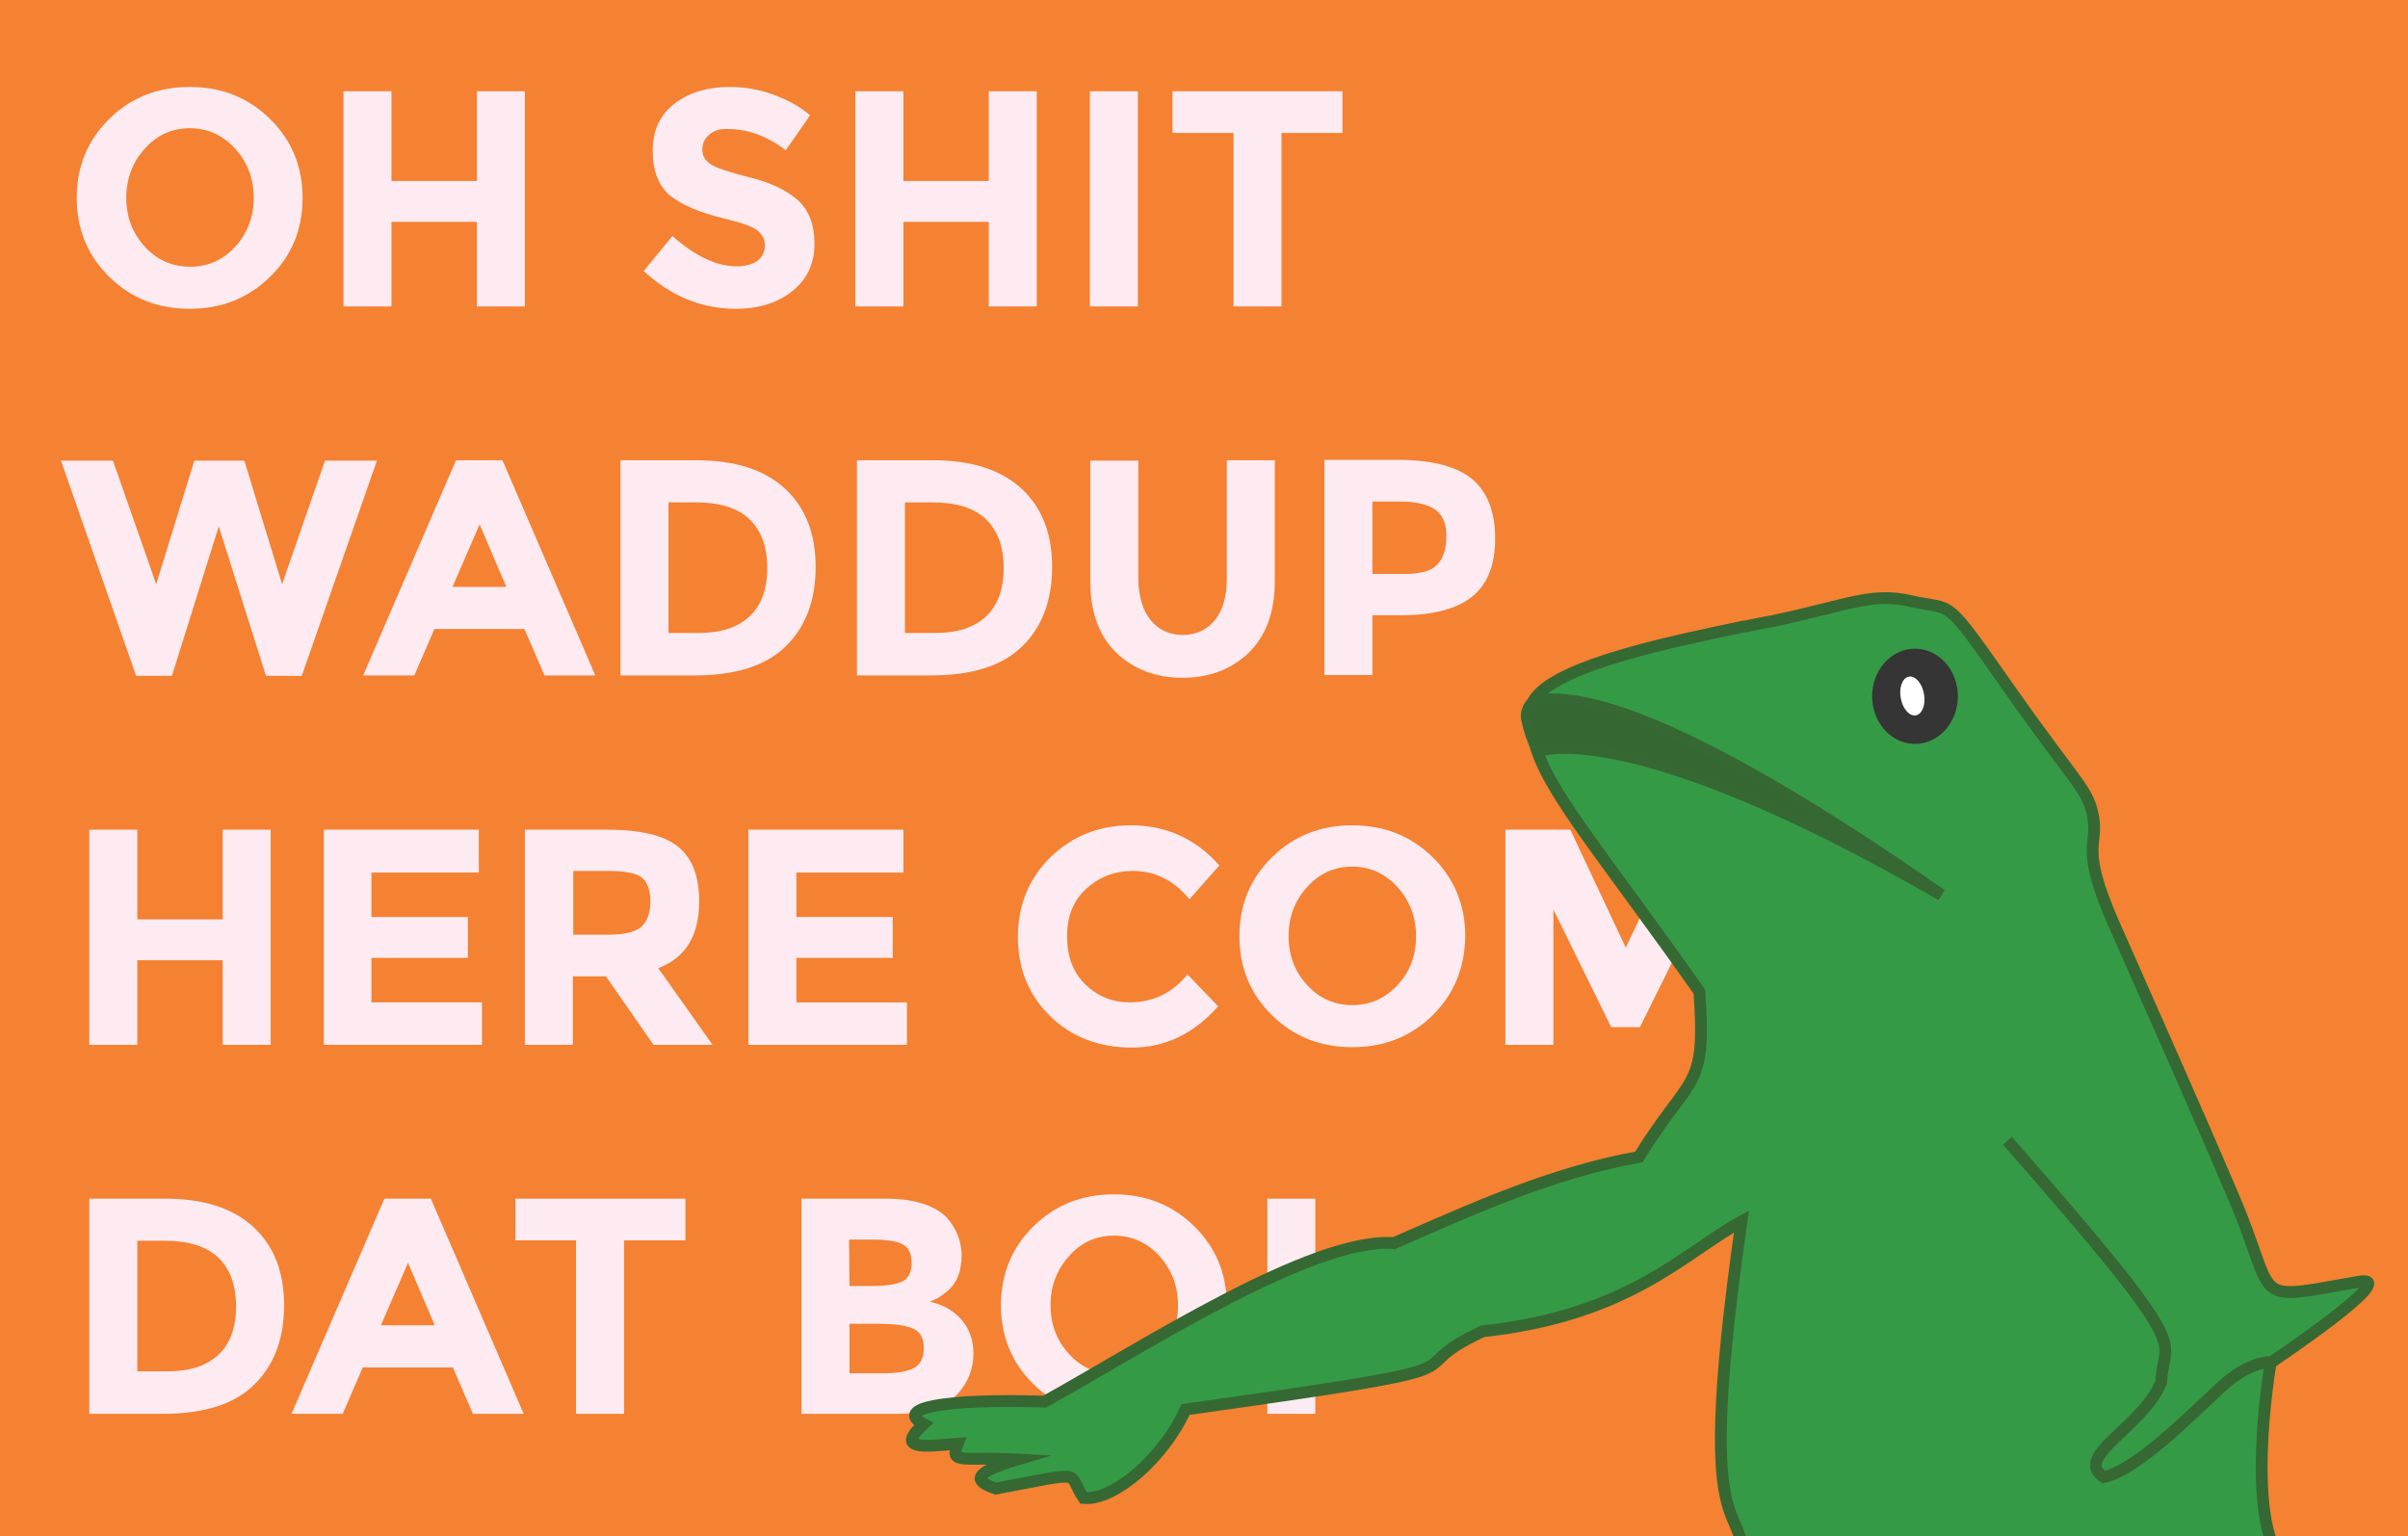 <?xml version="1.0" encoding="utf-8"?>
<!-- Generator: Adobe Illustrator 19.1.0, SVG Export Plug-In . SVG Version: 6.00 Build 0)  -->
<svg version="1.1" id="Layer_1" xmlns="http://www.w3.org/2000/svg" xmlns:xlink="http://www.w3.org/1999/xlink" x="0px" y="0px"
	 viewBox="0 201.5 612 390.5" style="enable-background:new 0 201.5 612 390.5;" xml:space="preserve">
<style type="text/css">
	.st0{fill:#F58132;}
	.st1{enable-background:new    ;}
	.st2{fill:#FDEBF1;}
	.st3{fill:none;}
	.st4{clip-path:url(#SVGID_2_);}
	.st5{fill:#356732;stroke:#366833;stroke-width:3;stroke-miterlimit:10;}
	.st6{clip-path:url(#SVGID_4_);fill:#359A46;stroke:#366833;stroke-width:3;stroke-miterlimit:10;}
	.st7{fill:none;stroke:#366833;stroke-width:3;stroke-miterlimit:10;}
	.st8{fill:#353535;}
	.st9{fill:#FFFFFF;}
</style>
<g>
	<g id="background">
		<rect y="201.5" class="st0" width="612" height="390.5"/>
		<g class="st1">
			<path class="st2" d="M68.6,271.9c-5.5,5.4-12.3,8.1-20.4,8.1s-14.9-2.7-20.4-8.1s-8.3-12.1-8.3-20.1s2.8-14.7,8.3-20.1
				c5.5-5.4,12.3-8.1,20.4-8.1s14.9,2.7,20.4,8.1c5.5,5.4,8.3,12.1,8.3,20.1C76.9,259.7,74.2,266.5,68.6,271.9z M64.5,251.8
				c0-4.9-1.6-9-4.7-12.5c-3.1-3.4-7-5.2-11.5-5.2c-4.6,0-8.4,1.7-11.5,5.2c-3.1,3.4-4.7,7.6-4.7,12.5c0,4.9,1.6,9,4.7,12.4
				c3.1,3.4,7,5.1,11.5,5.1c4.6,0,8.4-1.7,11.5-5.1C62.9,260.8,64.5,256.6,64.5,251.8z"/>
			<path class="st2" d="M121.2,224.7h12.2v54.7h-12.2v-21.5H99.5v21.5H87.3v-54.7h12.2v22.8h21.7V224.7z"/>
			<path class="st2" d="M180.3,235.7c-1.2,1-1.8,2.2-1.8,3.8s0.7,2.9,2.2,3.8c1.4,0.9,4.7,2,9.9,3.3s9.2,3.2,12.1,5.7
				c2.9,2.6,4.3,6.3,4.3,11.2s-1.8,8.9-5.5,11.9S193,280,187,280c-8.7,0-16.4-3.2-23.4-9.6l7.3-8.9c5.9,5.2,11.3,7.7,16.3,7.7
				c2.2,0,4-0.5,5.3-1.4c1.3-1,1.9-2.3,1.9-3.9s-0.7-2.9-2-3.9c-1.4-1-4-1.9-8.1-2.9c-6.4-1.5-11-3.5-14-5.9
				c-2.9-2.4-4.4-6.2-4.4-11.4s1.9-9.2,5.6-12c3.7-2.8,8.4-4.2,14-4.2c3.6,0,7.3,0.6,10.9,1.9c3.6,1.3,6.8,3,9.5,5.3l-6.2,8.9
				c-4.7-3.6-9.6-5.4-14.7-5.4C183,234.2,181.4,234.7,180.3,235.7z"/>
			<path class="st2" d="M251.3,224.7h12.2v54.7h-12.2v-21.5h-21.7v21.5h-12.2v-54.7h12.2v22.8h21.7V224.7z"/>
			<path class="st2" d="M277,224.7h12.2v54.7H277V224.7z"/>
			<path class="st2" d="M325.7,235.3v44.1h-12.2v-44.1H298v-10.6h43.2v10.6L325.7,235.3L325.7,235.3z"/>
		</g>
		<g class="st1">
			<path class="st2" d="M39.7,350l9.7-31.4h12.7l9.6,31.4l10.9-31.4h13.2l-19.1,54.7h-9.1l-12-38l-11.9,38h-9.1l-19.1-54.7h13.2
				L39.7,350z"/>
			<path class="st2" d="M138.4,373.2l-5.1-11.8h-22.9l-5.1,11.8h-13l23.6-54.7h11.8l23.6,54.7H138.4z M121.9,334.8l-6.9,15.9h13.7
				L121.9,334.8z"/>
			<path class="st2" d="M199.5,325.7c5.2,4.8,7.8,11.4,7.8,19.9s-2.5,15.2-7.6,20.2s-12.8,7.4-23.3,7.4h-18.7v-54.7H177
				C186.8,318.5,194.3,320.9,199.5,325.7z M190.5,358.2c3-2.8,4.5-6.9,4.5-12.3s-1.5-9.5-4.5-12.4s-7.6-4.3-13.8-4.3h-6.8v33.2h7.7
				C183.2,362.4,187.5,361,190.5,358.2z"/>
			<path class="st2" d="M259.6,325.7c5.2,4.8,7.8,11.4,7.8,19.9s-2.5,15.2-7.6,20.2s-12.8,7.4-23.3,7.4h-18.7v-54.7h19.3
				C246.9,318.5,254.4,320.9,259.6,325.7z M250.6,358.2c3-2.8,4.5-6.9,4.5-12.3s-1.5-9.5-4.5-12.4s-7.6-4.3-13.8-4.3H230v33.2h7.7
				C243.4,362.4,247.6,361,250.6,358.2z"/>
			<path class="st2" d="M292.4,359.1c2,2.5,4.8,3.8,8.2,3.8c3.4,0,6.2-1.3,8.2-3.8s3-6,3-10.4v-30.2H324v30.6c0,7.9-2.2,14-6.6,18.3
				c-4.4,4.2-10,6.4-16.8,6.4s-12.4-2.1-16.9-6.4c-4.4-4.3-6.6-10.3-6.6-18.2v-30.6h12.2v30.2C289.4,353.1,290.4,356.6,292.4,359.1z
				"/>
			<path class="st2" d="M374.3,323.4c3.8,3.3,5.7,8.3,5.7,15c0,6.8-2,11.7-5.9,14.8c-3.9,3.1-9.9,4.7-18,4.7h-7.3v15.2h-12.2v-54.7
				H356C364.4,318.5,370.5,320.2,374.3,323.4z M365.4,344.9c1.5-1.6,2.2-4,2.2-7.2s-1-5.4-2.9-6.7c-1.9-1.3-4.9-2-8.9-2h-7v18.4h8.2
				C361.2,347.4,363.9,346.6,365.4,344.9z"/>
		</g>
		<g class="st1">
			<path class="st2" d="M56.6,412.4h12.2v54.7H56.6v-21.5H34.9v21.5H22.7v-54.7h12.2v22.8h21.7C56.6,435.2,56.6,412.4,56.6,412.4z"
				/>
			<path class="st2" d="M121.7,412.4v10.9H94.4v11.3h24.5V445H94.4v11.3h28.1v10.8H82.3v-54.7L121.7,412.4L121.7,412.4z"/>
			<path class="st2" d="M177.7,430.6c0,8.8-3.5,14.4-10.4,17l13.8,19.5h-15L154,449.7h-8.4v17.4h-12.2v-54.7h20.7
				c8.5,0,14.6,1.4,18.2,4.3C175.9,419.6,177.7,424.2,177.7,430.6z M163,437.1c1.5-1.4,2.3-3.5,2.3-6.5c0-2.9-0.8-5-2.3-6.1
				s-4.3-1.6-8.2-1.6h-9.1v16.2h8.9C158.7,439.1,161.5,438.4,163,437.1z"/>
			<path class="st2" d="M229.6,412.4v10.9h-27.2v11.3h24.5V445h-24.5v11.3h28.1v10.8h-40.3v-54.7L229.6,412.4L229.6,412.4z"/>
			<path class="st2" d="M287.1,456.3c6,0,10.9-2.4,14.7-7.1l7.8,8.1c-6.2,7-13.5,10.5-21.9,10.5s-15.4-2.7-20.8-8s-8.2-12-8.2-20.1
				s2.8-14.9,8.3-20.3c5.6-5.4,12.3-8.1,20.4-8.1c9,0,16.5,3.4,22.5,10.2l-7.6,8.6c-3.9-4.8-8.7-7.2-14.4-7.2
				c-4.6,0-8.5,1.5-11.8,4.5s-4.9,7-4.9,12.1s1.5,9.2,4.6,12.2C279,454.8,282.7,456.3,287.1,456.3z"/>
			<path class="st2" d="M364.1,459.6c-5.5,5.4-12.3,8.1-20.4,8.1s-14.9-2.7-20.4-8.1s-8.3-12.1-8.3-20.1s2.8-14.7,8.3-20.1
				s12.3-8.1,20.4-8.1s14.9,2.7,20.4,8.1s8.3,12.1,8.3,20.1C372.3,447.4,369.6,454.2,364.1,459.6z M359.9,439.5
				c0-4.9-1.6-9-4.7-12.5c-3.1-3.4-7-5.2-11.5-5.2s-8.4,1.7-11.5,5.2c-3.1,3.4-4.7,7.6-4.7,12.5s1.6,9,4.7,12.4s7,5.1,11.5,5.1
				s8.4-1.7,11.5-5.1C358.4,448.5,359.9,444.3,359.9,439.5z"/>
			<path class="st2" d="M431.6,432.7l-14.8,29.9h-7.3l-14.7-29.9v34.4h-12.2v-54.7h16.5l14.1,30l14.2-30h16.4v54.7h-12.2V432.7z"/>
			<path class="st2" d="M496.7,412.4v10.9h-27.2v11.3H494V445h-24.5v11.3h28.1v10.8h-40.3v-54.7L496.7,412.4L496.7,412.4z"/>
		</g>
		<g class="st1">
			<path class="st2" d="M64.4,513.4c5.2,4.8,7.8,11.4,7.8,19.9s-2.5,15.2-7.6,20.2s-12.8,7.4-23.3,7.4H22.7v-54.7H42
				C51.7,506.2,59.2,508.6,64.4,513.4z M55.5,545.9c3-2.8,4.5-6.9,4.5-12.3c0-5.4-1.5-9.5-4.5-12.4s-7.6-4.3-13.8-4.3h-6.8v33.2h7.7
				C48.2,550.1,52.5,548.7,55.5,545.9z"/>
			<path class="st2" d="M120.2,560.9l-5.1-11.8H92.2l-5.1,11.8h-13l23.6-54.7h11.8l23.6,54.7H120.2z M103.7,522.5l-6.9,15.9h13.7
				L103.7,522.5z"/>
			<path class="st2" d="M158.6,516.8v44.1h-12.2v-44.1H131v-10.6h43.2v10.6H158.6z"/>
			<path class="st2" d="M227.6,560.9h-23.9v-54.7H225c3.7,0,6.9,0.4,9.6,1.3c2.7,0.9,4.7,2.1,6.1,3.6c2.4,2.8,3.7,6,3.7,9.5
				c0,4.3-1.4,7.5-4.1,9.5c-0.9,0.7-1.6,1.2-2,1.4s-1,0.5-2,0.9c3.4,0.7,6.1,2.3,8.1,4.6s3,5.2,3,8.6c0,3.8-1.3,7.2-3.9,10.1
				C240.4,559.2,235.1,560.9,227.6,560.9z M215.9,528.4h5.8c3.4,0,5.9-0.4,7.5-1.1c1.6-0.7,2.5-2.3,2.5-4.7s-0.8-4-2.3-4.8
				s-4.1-1.2-7.7-1.2h-5.9L215.9,528.4L215.9,528.4z M215.9,550.6h8.4c3.5,0,6.1-0.4,7.9-1.3c1.7-0.9,2.6-2.6,2.6-5.1
				s-0.9-4.2-2.8-5c-1.9-0.8-4.8-1.2-8.9-1.2h-7.2V550.6z"/>
			<path class="st2" d="M303.5,553.4c-5.5,5.4-12.3,8.1-20.4,8.1s-14.9-2.7-20.4-8.1c-5.5-5.4-8.3-12.1-8.3-20.1s2.8-14.7,8.3-20.1
				c5.5-5.4,12.3-8.1,20.4-8.1s14.9,2.7,20.4,8.1c5.5,5.4,8.3,12.1,8.3,20.1C311.8,541.2,309.1,548,303.5,553.4z M299.4,533.3
				c0-4.9-1.6-9-4.7-12.5c-3.1-3.4-7-5.2-11.5-5.2c-4.6,0-8.4,1.7-11.5,5.2c-3.1,3.4-4.7,7.6-4.7,12.5s1.6,9,4.7,12.4
				s7,5.1,11.5,5.1c4.6,0,8.4-1.7,11.5-5.1C297.8,542.3,299.4,538.1,299.4,533.3z"/>
			<path class="st2" d="M322.1,506.2h12.2v54.7h-12.2V506.2z"/>
		</g>
		<rect y="201.5" class="st3" width="612" height="390.5"/>
	</g>
	<g>
		<g>
			<g>
				<defs>
					<rect id="SVGID_1_" x="196" y="326" width="412" height="266"/>
				</defs>
				<clipPath id="SVGID_2_">
					<use xlink:href="#SVGID_1_"  style="overflow:visible;"/>
				</clipPath>
				<g class="st4">
					<path class="st5" d="M389.7,379.8c-1.3,1.5-1.9,2.9-1.6,4.4c0.5,2.6,1.4,5.3,2.8,8.3c0,0,22.6-9.8,102.7,36.5
						C461.2,406.3,411.2,374.9,389.7,379.8z"/>
					<g>
						<g id="boi">
							<g>
								<g>
									<g>
										<defs>
											<rect id="SVGID_3_" y="238.3" width="612" height="390.5"/>
										</defs>
										<clipPath id="SVGID_4_">
											<use xlink:href="#SVGID_3_"  style="overflow:visible;"/>
										</clipPath>
										<path class="st6" d="M613.2,743.5c-8,62.4-2.2,38.7-19.9,109.4c-4,15.9-28.5,66.3-31.8,82.9
											c-3.3,16.6-21.2,77.6-21.2,77.6s-8,15.3,6.6,19.9s25.9,9.3,28.5,17.2c2.6,8-55.7-4.7-55.7-9.9
											c0-5.3,14.6-108.8,22.5-120.7c8-11.9,22.9-178.1,39.8-182.4l-9.8-28.4c-6.9-15-15-31.8-16.7-39.3c0,0-31.2-0.7-55.7-9.3
											c-25.2,13.3-65.7,37.1-77.6,38.5c-9.9,14.9-0.7,17.9,41.8,77.6c22.5,34.5,27.9,39.8,29.8,57.7
											c-17.9,14.6-52.4,0.7-59.7-2.6c-7.3-3.3,8.7-16.3,33.8-9.3c25.2,7-31.2-43.8-38.5-48.4c-7.3-4.7-40.5-25.9-47.1-50.4
											c0-28.5,19.9-36.5,23.2-49.1c3.3-12.6,28.5-56.4,37.1-69.6c3.3-27.2-13.3,0,0-92.9c-14.6,8-28.5,23.9-65.7,27.9
											c-24.5,11.3,9.3,8-75.6,19.9c-5.3,11.9-17.9,23.2-25.9,22.5c-4.6-6.6,1.6-6.9-22.3-2.4c-5-1.7-7-3.7,5.5-7.4
											c-13.7-0.8-17.4,1.5-15.2-4c-8.7,0.7-15.9,1.7-8.7-5c-7.5-4,5-6.5,30.8-5.7c25.1-13.9,67.9-41.8,88.8-40.3
											c19.9-8.7,40-17.9,62.2-21.9c13.4-21.6,17.2-16.7,15.4-42c-22.6-32.2-37.1-49.1-41.2-61.1c0,0,22.6-9.8,102.7,36.5
											c-32.3-22.6-82.1-54.1-103.7-49.2c4.8-9.3,37.8-15.7,52.8-18.9l0,0c0.5-0.1,0.9-0.2,1.3-0.2c4.3-0.9,7-1.4,7.1-1.4
											c18.9-4,24.7-7.3,34.7-5c11.3,2.6,8-2,25.2,22.5c17.2,24.5,19.9,25.2,21.2,32.5s-3.5,7.2,5.3,27.2
											c9.9,22.5,19.2,43.1,30.5,69.6c11.3,26.5,3.4,26.2,31.8,21.2c11.3-2-22.5,20.6-22.5,20.6s-7.5,43,4.6,52.4
											c8.6,6.6,26.5,39.1,31.2,57C617.8,675.2,621.2,681,613.2,743.5z"/>
									</g>
								</g>
							</g>
							<path class="st7" d="M577.4,547.8c0,0-5.3-0.7-12.9,6.3c-7.6,7-21.2,20.9-29.8,22.9c-8-5.3,9.9-12.6,14.6-24.2
								c0.3-11.9,10.3-5-39.1-61.3"/>
							<g id="eye">
								<ellipse class="st8" cx="486.7" cy="378.5" rx="10.9" ry="12.1"/>
								
									<ellipse transform="matrix(0.984 -0.177 0.177 0.984 -59.365 92.137)" class="st9" cx="486.2" cy="378.4" rx="3" ry="5"/>
							</g>
						</g>
					</g>
				</g>
			</g>
		</g>
	</g>
</g>
</svg>
